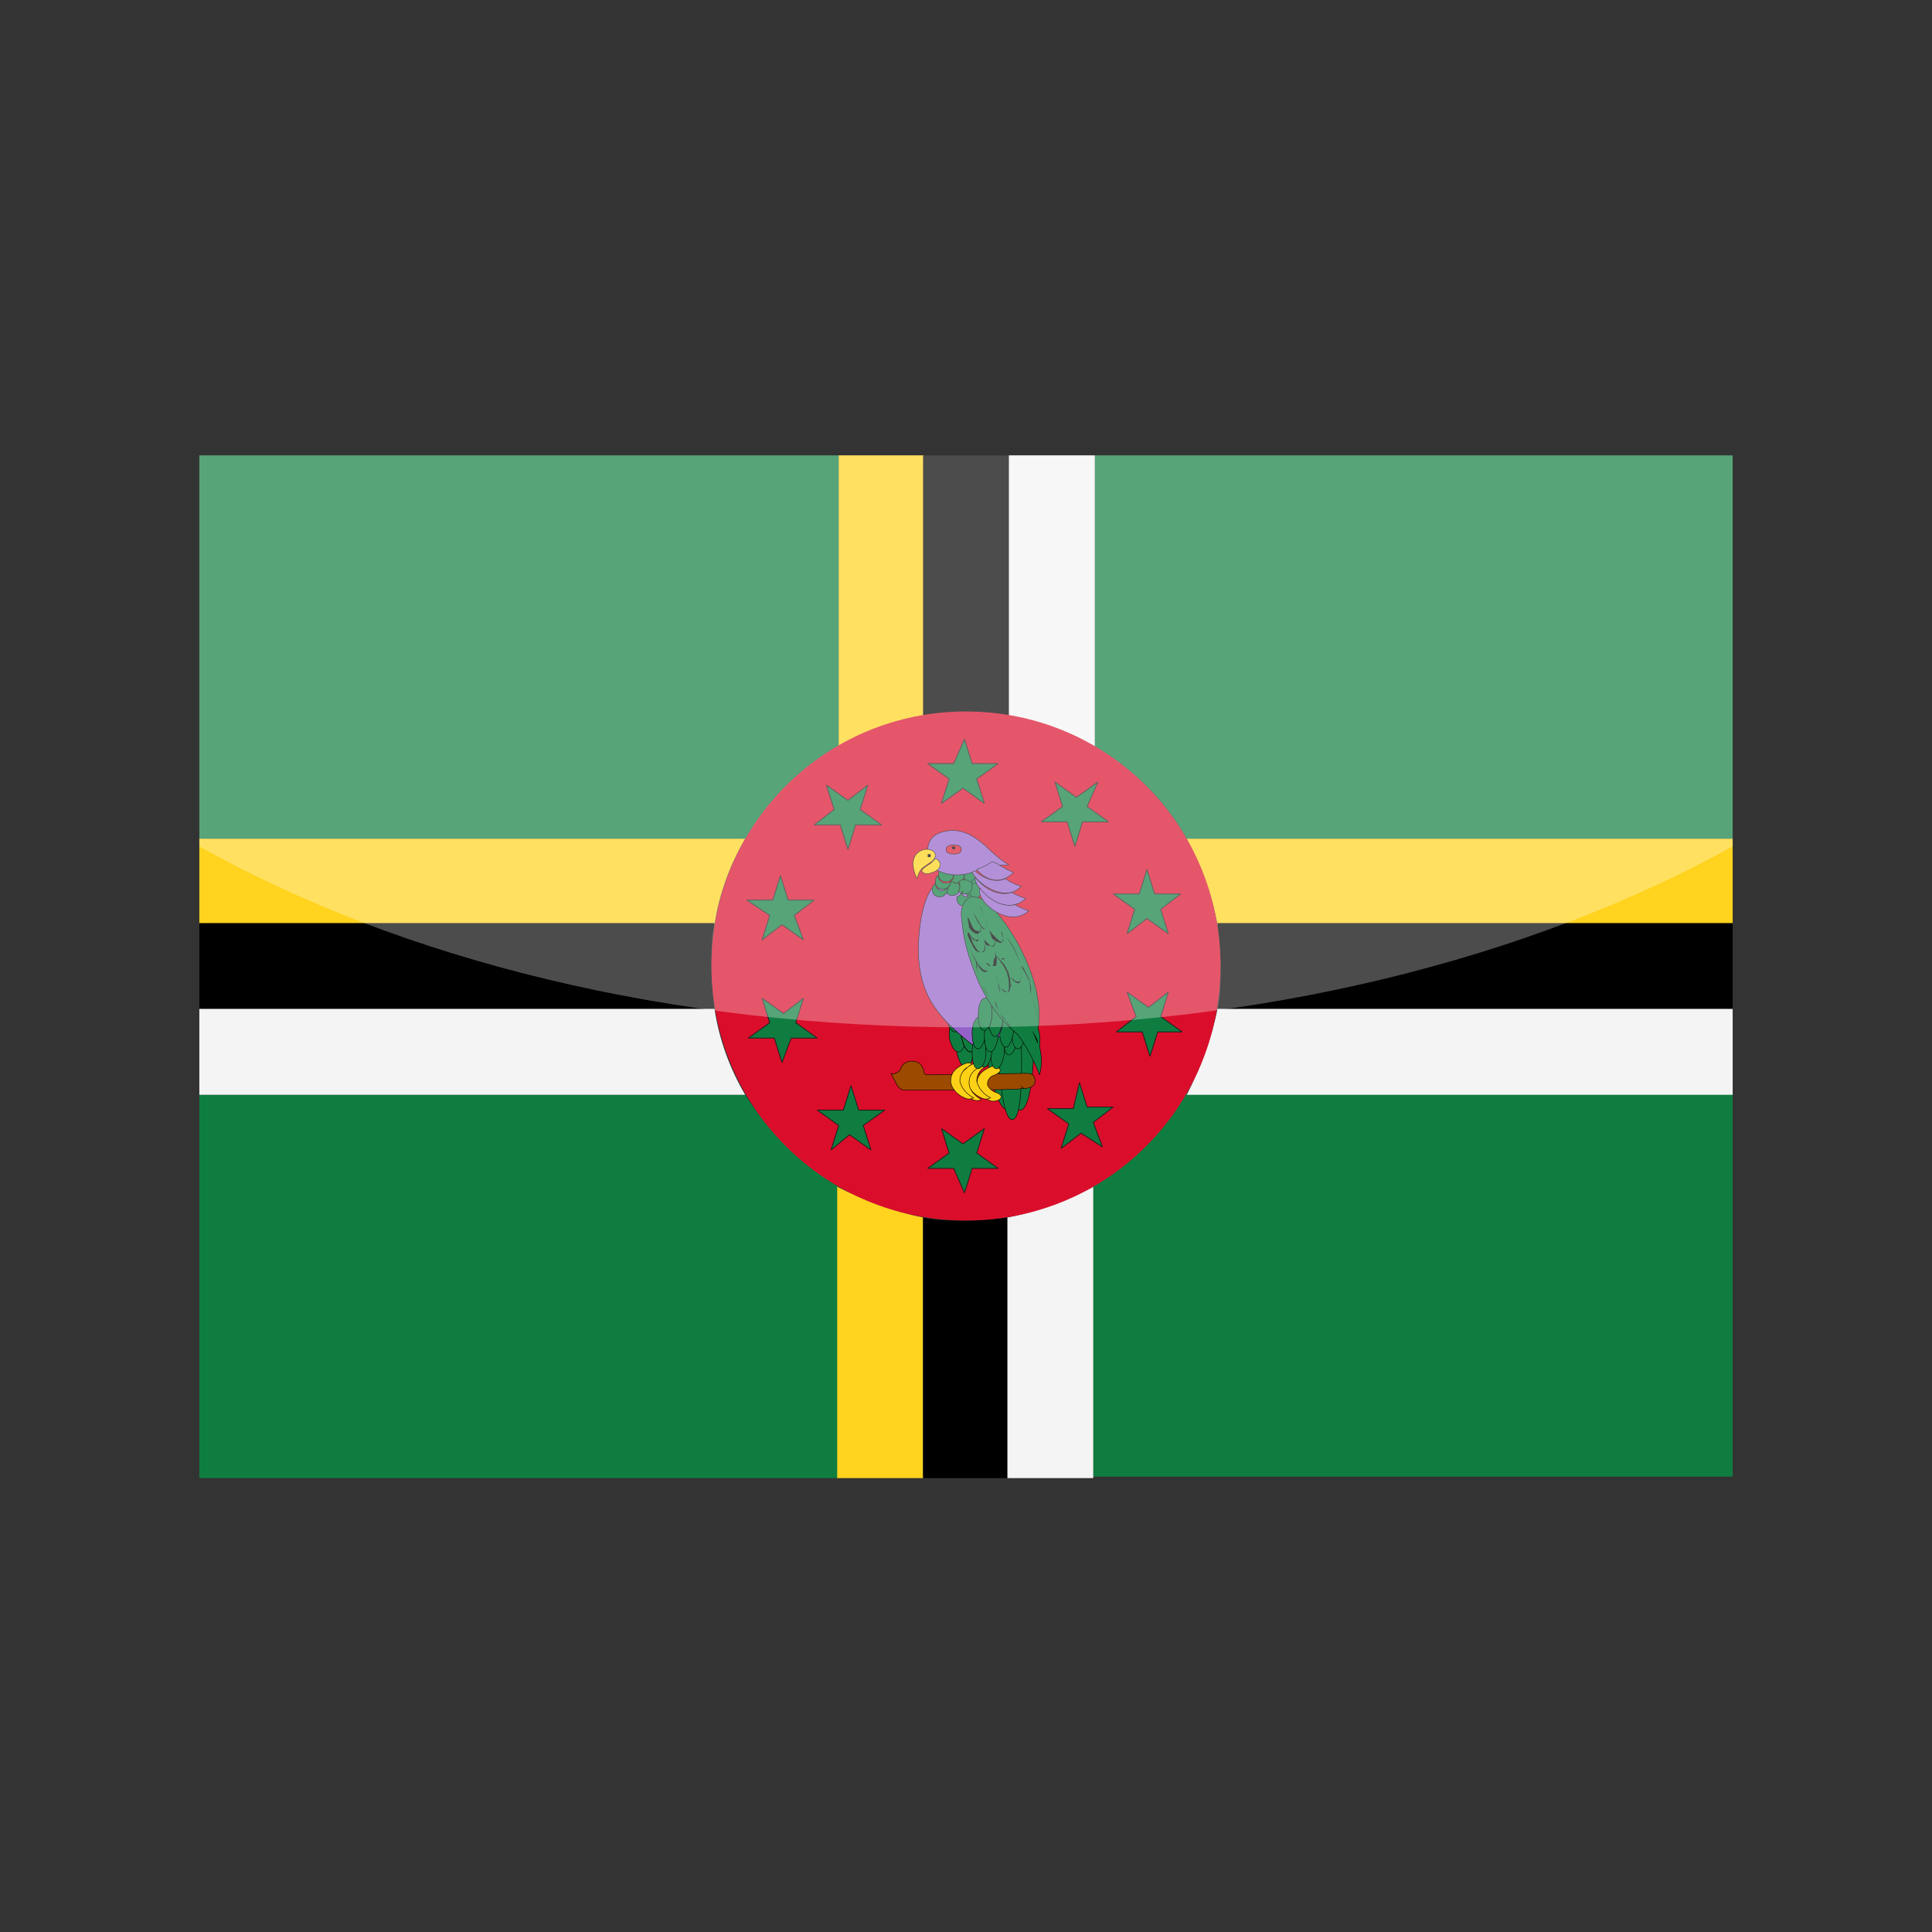 <?xml version="1.0" encoding="utf-8"?>
<!-- Generator: Adobe Illustrator 24.3.0, SVG Export Plug-In . SVG Version: 6.00 Build 0)  -->
<svg version="1.1" id="Layer_1" xmlns="http://www.w3.org/2000/svg" xmlns:xlink="http://www.w3.org/1999/xlink" x="0px" y="0px"
	 viewBox="0 0 126 126" enable-background="new 0 0 126 126" xml:space="preserve">
<rect x="0" y="0" width="126" height="126" fill="#333333" stroke="none"/>
<g>
	<g>
		<path fill="#107D40" d="M13,29.7h41.7v19c-2.5,1.5-4.6,3.5-6,6H13V29.7L13,29.7z M54.7,77.4v19H13v-25h35.6
			C50.1,73.8,52.2,75.9,54.7,77.4L54.7,77.4z M71.3,29.7H113v25H77.4c-1.4-2.5-3.5-4.6-6-6V29.7L71.3,29.7z M113,71.3v25H71.3v-19
			c2.5-1.5,4.6-3.5,6-6H113L113,71.3z"/>
		<path fill="#FFD31E" d="M54.7,29.7h5.6v17c-2,0.3-3.9,1-5.6,2V29.7L54.7,29.7z M13,54.7h35.6c-1,1.7-1.7,3.6-2,5.6H13V54.7
			L13,54.7z M77.4,54.7H113v5.6H79.4C79,58.2,78.3,56.4,77.4,54.7L77.4,54.7z M60.2,79.4v17h-5.6v-19C56.4,78.3,58.2,79,60.2,79.4
			L60.2,79.4z"/>
		<path d="M60.2,29.7h5.6v17c-0.9-0.2-1.8-0.2-2.8-0.2c-0.9,0-1.9,0.1-2.8,0.2V29.7L60.2,29.7z M13,60.2h33.6
			c-0.2,0.9-0.2,1.8-0.2,2.8c0,0.9,0.1,1.9,0.2,2.8H13V60.2L13,60.2z M79.4,60.2H113v5.6H79.4c0.2-0.9,0.2-1.8,0.2-2.8
			C79.6,62.1,79.5,61.1,79.4,60.2L79.4,60.2z M65.8,79.4v17h-5.6v-17c0.9,0.2,1.8,0.2,2.8,0.2C63.9,79.6,64.9,79.5,65.8,79.4
			L65.8,79.4z"/>
		<path fill="#F4F4F4" d="M65.8,29.7h5.6v19c-1.7-1-3.6-1.7-5.6-2V29.7L65.8,29.7z M13,65.8h33.6c0.3,2,1,3.9,2,5.6H13V65.8L13,65.8
			z M79.4,65.8H113v5.6H77.4C78.3,69.6,79,67.8,79.4,65.8L79.4,65.8z M71.3,77.4v19h-5.6v-17C67.8,79,69.6,78.3,71.3,77.4L71.3,77.4
			z"/>
		<path fill-rule="evenodd" clip-rule="evenodd" fill="#DA0E2B" d="M63,46.4c9.2,0,16.6,7.4,16.6,16.6c0,9.2-7.4,16.6-16.6,16.6
			c-9.2,0-16.6-7.4-16.6-16.6C46.4,53.8,53.8,46.4,63,46.4L63,46.4z"/>
		
			<path fill-rule="evenodd" clip-rule="evenodd" fill="#107D40" stroke="#231F20" stroke-width="5.554300e-02" stroke-miterlimit="2.414" d="
			M53.9,51.2l1.4,1l1.3-1l-0.5,1.6l1.4,1l-1.7,0l-0.5,1.6l-0.5-1.6l-1.7,0l1.3-1L53.9,51.2L53.9,51.2z M62.9,48.2l0.5,1.6l1.7,0
			l-1.4,1l0.5,1.6l-1.4-1l-1.4,1l0.5-1.6l-1.4-1l1.7,0L62.9,48.2L62.9,48.2z M71.6,51l-1.4,1l-1.4-1l0.5,1.6l-1.4,1l1.7,0l0.5,1.6
			l0.5-1.6l1.7,0l-1.4-1L71.6,51L71.6,51z M77,58.3l-1.7,0l-0.5-1.6l-0.5,1.6l-1.7,0l1.4,1l-0.5,1.6l1.3-1l1.4,1l-0.5-1.6L77,58.3
			L77,58.3z M77.1,67.3l-1.4-1l0.5-1.6l-1.3,1l-1.4-1l0.6,1.6l-1.3,1l1.7,0l0.5,1.6l0.5-1.6L77.1,67.3L77.1,67.3z M71.9,74.8
			l-0.6-1.6l1.3-1l-1.7,0l-0.5-1.6L70,72.3l-1.7,0l1.4,1l-0.5,1.6l1.3-1L71.9,74.8L71.9,74.8z M62.9,77.8l0.5-1.6l1.7,0l-1.4-1
			l0.5-1.6l-1.4,1l-1.4-1l0.5,1.6l-1.4,1l1.7,0L62.9,77.8L62.9,77.8z M54.2,75l0.5-1.6l-1.4-1l1.7,0l0.5-1.6l0.5,1.6l1.7,0l-1.4,1
			l0.5,1.6l-1.4-1L54.2,75L54.2,75z M48.8,67.7l1.4-1l-0.5-1.6l1.4,1l1.3-1l-0.5,1.6l1.4,1l-1.7,0L51,69.3l-0.5-1.6L48.8,67.7
			L48.8,67.7z M48.7,58.7l1.7,0l0.5-1.6l0.5,1.6l1.7,0l-1.3,1l0.6,1.6l-1.4-1l-1.3,1l0.5-1.6L48.7,58.7L48.7,58.7z"/>
		<g>
			
				<path fill-rule="evenodd" clip-rule="evenodd" fill="#107D40" stroke="#000000" stroke-width="3.142500e-02" stroke-miterlimit="2.414" d="
				M62.8,67.5c0.3,0,0.5,0.5,0.6,1c0.1,0.6-0.1,1.1-0.4,1.1c-0.3,0-0.5-0.5-0.6-1C62.4,68,62.6,67.5,62.8,67.5L62.8,67.5z"/>
			
				<path fill-rule="evenodd" clip-rule="evenodd" fill="#107D40" stroke="#000000" stroke-width="3.142500e-02" stroke-miterlimit="2.414" d="
				M62.3,66.5c0.3,0,0.5,0.5,0.6,1c0.1,0.6-0.1,1.1-0.4,1.1c-0.3,0-0.5-0.5-0.6-1C61.9,66.9,62,66.5,62.3,66.5L62.3,66.5z"/>
			
				<path fill-rule="evenodd" clip-rule="evenodd" fill="#107D40" stroke="#000000" stroke-width="3.142500e-02" stroke-miterlimit="2.414" d="
				M62.1,65.2c0.3,0,0.5,0.5,0.6,1c0.1,0.6-0.1,1.1-0.4,1.1c-0.3,0-0.5-0.5-0.6-1C61.6,65.7,61.8,65.2,62.1,65.2L62.1,65.2z"/>
			
				<path fill-rule="evenodd" clip-rule="evenodd" fill="#107D40" stroke="#000000" stroke-width="4.754400e-02" stroke-miterlimit="2.414" d="
				M63.1,66.5c0.3,0,0.5,0.5,0.6,1c0.1,0.6-0.1,1.1-0.4,1.1c-0.3,0-0.5-0.5-0.6-1C62.7,67,62.9,66.5,63.1,66.5z"/>
			
				<path fill-rule="evenodd" clip-rule="evenodd" fill="#107D40" stroke="#000000" stroke-width="3.142500e-02" stroke-miterlimit="2.414" d="
				M64.4,69.1c0.1,0.9,0.8,3.8,1.5,3.2l0.3-0.1c0.1,0.1,0.3,0.2,0.4,0.2c0.7-0.3,0.8-3.3,0.8-3.6c0-0.2-0.3-0.9-0.7-0.8
				C65.8,67.9,64.4,69.1,64.4,69.1L64.4,69.1z"/>
			
				<path fill-rule="evenodd" clip-rule="evenodd" fill="#107D40" stroke="#000000" stroke-width="3.142500e-02" stroke-miterlimit="2.414" d="
				M65.1,69c0.1,0.9,0.3,4.3,1,4c0.7-0.3,0.5-4.8,0.5-5.5c0-0.6-1.3,0.1-1.4,0.2C65.3,68,65.1,69,65.1,69L65.1,69z"/>
			
				<path fill-rule="evenodd" clip-rule="evenodd" fill="#9461C9" stroke="#000000" stroke-width="3.142500e-02" stroke-miterlimit="2.414" d="
				M60.8,57.9c0,0-0.8,0.9-0.9,3.7c-0.1,2.9,1.1,4.2,1.7,4.9c0.6,0.7,1.9,1.7,1.9,1.7l3.2-0.3l-0.3-0.3c0-0.2-3.3-9.4-3.3-9.4
				L60.8,57.9L60.8,57.9z"/>
			
				<path fill-rule="evenodd" clip-rule="evenodd" fill="#107D40" stroke="#000000" stroke-width="3.142500e-02" stroke-miterlimit="2.414" d="
				M62.2,56.9c0,0,0,0.1,0,0.1c0,0.3-0.2,0.5-0.5,0.5s-0.5-0.2-0.5-0.5c0-0.1,0.1-0.3,0.2-0.4C61.6,56.8,61.9,56.9,62.2,56.9
				L62.2,56.9z"/>
			
				<path fill-rule="evenodd" clip-rule="evenodd" fill="#107D40" stroke="#000000" stroke-width="3.142500e-02" stroke-miterlimit="2.414" d="
				M62.9,56.9c0,0.1,0,0.1,0,0.2c0,0.3-0.2,0.5-0.5,0.5c-0.1,0-0.3-0.1-0.4-0.1c0.1-0.1,0.2-0.2,0.2-0.4c0-0.1,0-0.1,0-0.1
				C62.4,57,62.7,56.9,62.9,56.9L62.9,56.9z"/>
			
				<path fill-rule="evenodd" clip-rule="evenodd" fill="#107D40" stroke="#000000" stroke-width="3.142500e-02" stroke-miterlimit="2.414" d="
				M62.5,57.6c0.1,0.1,0.1,0.2,0.1,0.3c0,0.3-0.2,0.5-0.5,0.5c-0.2,0-0.3-0.1-0.4-0.2c0.1-0.1,0.1-0.2,0.1-0.3c0,0,0,0,0,0l0,0
				c0.1-0.1,0.2-0.2,0.2-0.4l0,0c0,0,0,0,0.1,0h0c0.1,0.1,0.2,0.1,0.4,0.1C62.4,57.6,62.5,57.6,62.5,57.6L62.5,57.6z M61.8,57.6
				C61.8,57.6,61.8,57.6,61.8,57.6C61.8,57.6,61.8,57.6,61.8,57.6L61.8,57.6z M61.8,57.6C61.8,57.6,61.8,57.6,61.8,57.6
				C61.8,57.6,61.8,57.6,61.8,57.6L61.8,57.6z M61.8,57.6C61.8,57.6,61.8,57.6,61.8,57.6C61.8,57.6,61.8,57.6,61.8,57.6L61.8,57.6z
				 M61.8,57.6C61.8,57.6,61.8,57.6,61.8,57.6C61.8,57.6,61.8,57.6,61.8,57.6L61.8,57.6z M61.8,57.6C61.8,57.6,61.8,57.6,61.8,57.6
				C61.8,57.6,61.8,57.6,61.8,57.6L61.8,57.6z M61.8,57.6C61.8,57.6,61.8,57.6,61.8,57.6C61.8,57.6,61.8,57.6,61.8,57.6L61.8,57.6z
				 M61.8,57.6C61.8,57.6,61.8,57.6,61.8,57.6C61.8,57.6,61.8,57.6,61.8,57.6L61.8,57.6z M61.8,57.6C61.7,57.6,61.7,57.6,61.8,57.6
				C61.7,57.6,61.7,57.6,61.8,57.6L61.8,57.6z M61.7,57.6C61.7,57.6,61.7,57.6,61.7,57.6C61.7,57.6,61.7,57.6,61.7,57.6L61.7,57.6z
				 M61.7,57.6C61.7,57.6,61.7,57.6,61.7,57.6C61.7,57.6,61.7,57.6,61.7,57.6L61.7,57.6z M61.7,57.6C61.7,57.6,61.7,57.6,61.7,57.6
				C61.7,57.6,61.7,57.6,61.7,57.6L61.7,57.6z M61.7,57.6C61.7,57.6,61.7,57.6,61.7,57.6C61.7,57.6,61.7,57.6,61.7,57.6
				C61.7,57.6,61.7,57.6,61.7,57.6C61.7,57.6,61.7,57.6,61.7,57.6L61.7,57.6z M61.6,58C61.6,58,61.6,58,61.6,58
				C61.6,58,61.6,58,61.6,58L61.6,58z M61.6,58L61.6,58L61.6,58L61.6,58L61.6,58z"/>
			
				<circle fill-rule="evenodd" clip-rule="evenodd" fill="#107D40" stroke="#000000" stroke-width="3.142700e-02" stroke-miterlimit="2.414" cx="63.6" cy="57.7" r="0.5"/>
			
				<path fill-rule="evenodd" clip-rule="evenodd" fill="#107D40" stroke="#000000" stroke-width="3.142700e-02" stroke-miterlimit="2.414" d="
				M63.5,57.6c0.3,0,0.5,0.2,0.5,0.5c0,0.3-0.2,0.5-0.5,0.5c-0.3,0-0.5-0.2-0.5-0.5C62.9,57.9,63.2,57.6,63.5,57.6z"/>
			
				<path fill-rule="evenodd" clip-rule="evenodd" fill="#107D40" stroke="#000000" stroke-width="3.142500e-02" stroke-miterlimit="2.414" d="
				M63.6,57.2c-0.1,0.2-0.3,0.4-0.5,0.4c-0.1,0-0.2,0-0.3-0.1c0.1-0.1,0.1-0.2,0.1-0.3c0-0.1,0-0.1,0-0.2c-0.1,0-0.2,0-0.3,0l0,0
				c0.3,0,0.6-0.1,0.9-0.2c0,0,0,0,0,0C63.5,56.9,63.6,57,63.6,57.2L63.6,57.2z"/>
			
				<path fill-rule="evenodd" clip-rule="evenodd" fill="#107D40" stroke="#000000" stroke-width="3.142500e-02" stroke-miterlimit="2.414" d="
				M62,57.5c0,0.3-0.3,0.5-0.5,0.5c-0.3,0-0.5-0.2-0.5-0.5c0-0.2,0.1-0.4,0.2-0.4c0,0,0,0,0,0c0,0.3,0.2,0.5,0.5,0.5
				C61.8,57.6,61.9,57.6,62,57.5L62,57.5z"/>
			
				<path fill-rule="evenodd" clip-rule="evenodd" fill="#107D40" stroke="#000000" stroke-width="3.142500e-02" stroke-miterlimit="2.414" d="
				M61.8,57.9C61.8,57.9,61.8,57.9,61.8,57.9c0,0.3-0.2,0.6-0.5,0.6s-0.5-0.2-0.5-0.5c0-0.2,0.1-0.3,0.2-0.4c0,0.3,0.2,0.5,0.5,0.5
				C61.6,58,61.7,58,61.8,57.9L61.8,57.9z"/>
			
				<path fill-rule="evenodd" clip-rule="evenodd" fill="#107D40" stroke="#000000" stroke-width="3.142500e-02" stroke-miterlimit="2.414" d="
				M63.3,57.5c0.1,0.1,0.1,0.2,0.1,0.3c0,0.3-0.2,0.5-0.5,0.5c-0.2,0-0.3-0.1-0.4-0.2c0.1-0.1,0.1-0.2,0.1-0.3c0-0.1,0-0.2-0.1-0.3
				c0,0,0,0,0,0c0.1,0,0.2-0.1,0.3-0.2c0.1,0.1,0.2,0.1,0.3,0.1C63.2,57.5,63.3,57.5,63.3,57.5L63.3,57.5z M62.8,57.4
				C62.8,57.4,62.8,57.4,62.8,57.4C62.8,57.4,62.8,57.4,62.8,57.4L62.8,57.4z M62.8,57.4C62.9,57.4,62.9,57.3,62.8,57.4L62.8,57.4
				C62.9,57.3,62.9,57.4,62.8,57.4L62.8,57.4z M62.5,57.6C62.5,57.6,62.5,57.6,62.5,57.6C62.5,57.6,62.5,57.6,62.5,57.6L62.5,57.6z
				 M62.5,57.6C62.4,57.6,62.4,57.6,62.5,57.6L62.5,57.6C62.4,57.6,62.4,57.6,62.5,57.6L62.5,57.6z"/>
			
				<path fill-rule="evenodd" clip-rule="evenodd" fill="#107D40" stroke="#000000" stroke-width="3.142500e-02" stroke-miterlimit="2.414" d="
				M63.3,58.3c0,0.1,0.1,0.2,0.1,0.3c0,0.3-0.2,0.5-0.5,0.5c-0.3,0-0.5-0.2-0.5-0.5c0,0,0-0.1,0-0.1c0.2-0.1,0.3-0.2,0.4-0.4l0,0
				c0,0.1-0.1,0.2-0.1,0.2c0.1,0.1,0.2,0.2,0.4,0.2C63.1,58.4,63.2,58.3,63.3,58.3L63.3,58.3z"/>
			
				<path fill-rule="evenodd" clip-rule="evenodd" fill="#107D40" stroke="#000000" stroke-width="3.142500e-02" stroke-miterlimit="2.414" d="
				M65.9,66.7c0.3,0,0.4,0.5,0.4,1.1s-0.3,1-0.5,1c-0.2,0-0.3-0.3-0.3-0.6c0.2-0.1,0.3-0.5,0.3-0.9c0-0.2,0-0.4,0-0.5
				C65.7,66.7,65.8,66.7,65.9,66.7L65.9,66.7z"/>
			<g>
				
					<path fill-rule="evenodd" clip-rule="evenodd" fill="#9C4A00" stroke="#000000" stroke-width="3.142500e-02" stroke-miterlimit="2.414" d="
					M66.9,70c0,0-6.1,0.1-6.4,0.1c-0.3,0-0.2-0.2-0.3-0.4c-0.1-0.2-0.2-0.5-0.8-0.5c-0.6,0.1-0.6,0.4-0.7,0.6
					c-0.2,0.2-0.5,0.3-0.6,0.2c0,0,0.4,0.8,0.5,0.9c0.2,0.2,0.3,0.2,0.7,0.2c0.4,0,7,0,7.3-0.1c0.5,0,0.9-0.1,0.9-0.5
					C67.5,70.1,67.3,70,66.9,70L66.9,70z"/>
				
					<path fill-rule="evenodd" clip-rule="evenodd" fill="#FCD116" stroke="#000000" stroke-width="3.142500e-02" stroke-miterlimit="2.414" d="
					M65.1,71.3c-0.4-0.1-0.7-0.4-0.7-0.6c0-0.2,0.1-0.5,0.5-0.6c0.4-0.2,0.4-0.3,0.2-0.5c-0.2-0.2-0.6,0-0.9,0.2
					c-0.3,0.2-0.5,0.5-0.5,0.9c0,0.4,0.4,0.9,0.9,1.1C65,71.9,65.6,71.6,65.1,71.3L65.1,71.3z"/>
				<path d="M66.8,71c-0.1-0.1-0.3-0.2-0.3-0.3c-0.1-0.1-0.1-0.2-0.1-0.3c0-0.1,0-0.2,0.1-0.3c0.1-0.1,0.2-0.2,0.3-0.2l0,0
					c-0.1,0-0.2,0.1-0.3,0.2c-0.1,0.1-0.1,0.2-0.1,0.3c0,0.1,0,0.2,0.1,0.3C66.6,70.9,66.7,71,66.8,71L66.8,71L66.8,71z"/>
				
					<path fill-rule="evenodd" clip-rule="evenodd" fill="#FCD116" stroke="#000000" stroke-width="3.142500e-02" stroke-miterlimit="2.414" d="
					M64.5,69.4c-0.2-0.2-0.6,0-0.9,0.2c-0.3,0.2-0.5,0.5-0.5,0.9c0,0.4,0.4,0.9,0.9,1.1c0.2,0.1,0.4,0.1,0.6,0c0,0,0,0,0,0
					c-0.4-0.2-0.8-0.6-0.9-1.1c0-0.4,0.2-0.7,0.5-0.9C64.3,69.6,64.4,69.5,64.5,69.4L64.5,69.4z"/>
				
					<path fill-rule="evenodd" clip-rule="evenodd" fill="#FCD116" stroke="#000000" stroke-width="3.142500e-02" stroke-miterlimit="2.414" d="
					M63.9,69.5C63.9,69.5,63.9,69.5,63.9,69.5c-0.2-0.3-0.6-0.1-0.9,0.2c-0.3,0.2-0.5,0.5-0.5,0.9c0,0.4,0.4,0.9,0.9,1.1
					c0.2,0.1,0.5,0.1,0.6,0c-0.4-0.2-0.8-0.6-0.8-1.1c0-0.4,0.2-0.7,0.5-0.9C63.7,69.6,63.8,69.5,63.9,69.5L63.9,69.5z"/>
				
					<path fill-rule="evenodd" clip-rule="evenodd" fill="#FCD116" stroke="#000000" stroke-width="3.142500e-02" stroke-miterlimit="2.414" d="
					M63.4,69.4c-0.2-0.2-0.6,0-0.9,0.2c-0.3,0.2-0.5,0.5-0.5,0.9c0,0.4,0.4,0.9,0.9,1.1c0.2,0.1,0.4,0.1,0.6,0c0,0,0,0,0,0
					c-0.4-0.2-0.8-0.6-0.9-1.1c0-0.4,0.2-0.7,0.5-0.9C63.1,69.6,63.2,69.5,63.4,69.4L63.4,69.4z"/>
			</g>
			
				<path fill-rule="evenodd" clip-rule="evenodd" fill="#107D40" stroke="#000000" stroke-width="3.142500e-02" stroke-miterlimit="2.414" d="
				M65.1,67.6c0.3,0,0.4,0.5,0.4,1.1c-0.1,0.6-0.3,1-0.5,1c-0.3,0-0.4-0.5-0.4-1.1C64.6,68,64.9,67.6,65.1,67.6L65.1,67.6z"/>
			
				<path fill-rule="evenodd" clip-rule="evenodd" fill="#107D40" stroke="#000000" stroke-width="3.142500e-02" stroke-miterlimit="2.414" d="
				M66.5,66.3c0.3,0,0.4,0.5,0.4,1.1c-0.1,0.6-0.3,1-0.5,1c-0.3,0-0.4-0.5-0.4-1.1C66,66.7,66.2,66.2,66.5,66.3L66.5,66.3z"/>
			
				<path fill-rule="evenodd" clip-rule="evenodd" fill="#107D40" stroke="#000000" stroke-width="3.142500e-02" stroke-miterlimit="2.414" d="
				M64.3,67.5c0.3,0,0.4,0.5,0.4,1.1c-0.1,0.6-0.3,1-0.5,1c-0.3,0-0.4-0.5-0.4-1.1C63.8,67.9,64.1,67.4,64.3,67.5L64.3,67.5z"/>
			
				<path fill-rule="evenodd" clip-rule="evenodd" fill="#107D40" stroke="#000000" stroke-width="3.142500e-02" stroke-miterlimit="2.414" d="
				M63.9,67.6c0.3,0,0.4,0.5,0.4,1.1c0,0.6-0.3,1-0.5,1c-0.3,0-0.4-0.5-0.4-1.1C63.4,68,63.6,67.5,63.9,67.6L63.9,67.6z"/>
			
				<path fill-rule="evenodd" clip-rule="evenodd" fill="#107D40" stroke="#000000" stroke-width="3.142500e-02" stroke-miterlimit="2.414" d="
				M63.9,66.3c0.3,0,0.4,0.5,0.4,1.1c-0.1,0.6-0.3,1-0.5,1c-0.3,0-0.4-0.5-0.4-1.1C63.4,66.7,63.7,66.3,63.9,66.3L63.9,66.3z"/>
			
				<path fill-rule="evenodd" clip-rule="evenodd" fill="#107D40" stroke="#000000" stroke-width="3.142500e-02" stroke-miterlimit="2.414" d="
				M64.7,66.5c0.3,0,0.4,0.5,0.4,1.1c-0.1,0.6-0.3,1-0.5,1c-0.3,0-0.4-0.5-0.4-1.1C64.2,66.9,64.5,66.5,64.7,66.5L64.7,66.5z"/>
			
				<path fill-rule="evenodd" clip-rule="evenodd" fill="#107D40" stroke="#000000" stroke-width="3.142500e-02" stroke-miterlimit="2.414" d="
				M64.3,65.1c0.3,0,0.4,0.5,0.4,1.1c0,0.6-0.3,1-0.5,1c-0.3,0-0.4-0.5-0.4-1.1C63.8,65.4,64.1,65,64.3,65.1L64.3,65.1z"/>
			
				<path fill-rule="evenodd" clip-rule="evenodd" fill="#107D40" stroke="#000000" stroke-width="3.142500e-02" stroke-miterlimit="2.414" d="
				M65,65.5c0.3,0,0.4,0.5,0.4,1.1c-0.1,0.6-0.3,1-0.5,1c-0.2,0-0.3-0.3-0.4-0.6c0.1-0.2,0.2-0.5,0.2-0.8c0-0.2,0-0.3,0-0.5
				C64.8,65.5,64.9,65.5,65,65.5L65,65.5z"/>
			
				<path fill-rule="evenodd" clip-rule="evenodd" fill="#107D40" stroke="#000000" stroke-width="3.142500e-02" stroke-miterlimit="2.414" d="
				M65.7,66.2c0.3,0,0.4,0.5,0.4,1.1c-0.1,0.6-0.3,1-0.5,1c-0.2,0-0.4-0.4-0.4-0.9c0.1-0.2,0.2-0.5,0.2-0.8c0-0.1,0-0.2,0-0.3
				C65.4,66.2,65.5,66.1,65.7,66.2L65.7,66.2z"/>
			
				<path fill-rule="evenodd" clip-rule="evenodd" fill="#107D40" stroke="#000000" stroke-width="3.142500e-02" stroke-miterlimit="2.414" d="
				M67.8,70.1c0,0-0.7-1.8-1.5-2.7c0,0-1.5-1.1-2.5-3.4c-1-2.4-1-3.4-1.1-4.2c-0.1-0.9,0.5-1.3,0.6-1.3c0.1,0,0.6-0.1,1.1,0.4
				c1.6,1.4,3.8,5.3,3.3,8.2c0,0,0.2,0.4,0.1,1.1C67.7,68.1,68.1,68.9,67.8,70.1L67.8,70.1z"/>
			<g>
				
					<path fill-rule="evenodd" clip-rule="evenodd" fill="#9461C9" stroke="#000000" stroke-width="3.142500e-02" stroke-miterlimit="2.414" d="
					M60.5,55.5c0-0.4,0.1-1.1,1.2-1.3c1.1-0.2,1.9,0.4,2.5,0.9c0.5,0.5,1.2,1.1,1.6,1.3c0,0-0.8,0.1-1.2-0.1c0,0-1.8,1.4-3.6,0.4
					L60.5,55.5L60.5,55.5z"/>
				
					<path fill-rule="evenodd" clip-rule="evenodd" fill="#9461C9" stroke="#000000" stroke-width="3.142500e-02" stroke-miterlimit="2.414" d="
					M66.1,56.9c0,0-0.7-0.3-1.1-0.6c-0.1,0-0.2-0.1-0.3-0.1c0,0-0.4,0.3-1,0.5C63.9,57,65,58,66.1,56.9L66.1,56.9z"/>
				
					<path fill-rule="evenodd" clip-rule="evenodd" fill="#9461C9" stroke="#000000" stroke-width="3.142500e-02" stroke-miterlimit="2.414" d="
					M66.6,57.8c0,0-0.7-0.2-1-0.5c-0.9,0.4-1.8-0.3-2-0.5c-0.1,0-0.1,0-0.2,0.1C63.8,57.7,65.6,58.9,66.6,57.8L66.6,57.8z"/>
				
					<path fill-rule="evenodd" clip-rule="evenodd" fill="#9461C9" stroke="#000000" stroke-width="3.142500e-02" stroke-miterlimit="2.414" d="
					M66.9,58.6c0,0-0.6-0.2-0.9-0.4c-0.9,0.3-1.9-0.3-2.4-1C63.5,58,65.5,59.9,66.9,58.6L66.9,58.6z"/>
				
					<path fill-rule="evenodd" clip-rule="evenodd" fill="#9461C9" stroke="#000000" stroke-width="3.142500e-02" stroke-miterlimit="2.414" d="
					M67.1,59.4c0,0-0.6-0.2-0.9-0.4c-0.9,0.2-1.8-0.4-2.3-1.1l0,0C63.6,58.8,65.8,60.6,67.1,59.4L67.1,59.4z"/>
				<g>
					
						<path fill-rule="evenodd" clip-rule="evenodd" fill="#FCD116" stroke="#000000" stroke-width="3.142500e-02" stroke-miterlimit="2.414" d="
						M59.8,57.3c-0.6-1.3,0-1.8,0.5-1.9c0.7-0.1,1,0.5,0.3,0.9C60.2,56.6,60,56.6,59.8,57.3L59.8,57.3z"/>
					
						<path fill-rule="evenodd" clip-rule="evenodd" fill="#FCD116" stroke="#000000" stroke-width="3.142500e-02" stroke-miterlimit="2.414" d="
						M60.1,56.8c0.1,0.1,0.2,0.3,0.7,0.1c0.7-0.2,0.6-0.8,0.2-0.9c-0.1,0.1-0.2,0.2-0.3,0.3C60.4,56.5,60.2,56.6,60.1,56.8
						L60.1,56.8z"/>
					<path fill-rule="evenodd" clip-rule="evenodd" d="M60.6,55.7c0.1,0,0.1,0,0.1,0.1c0,0.1,0,0.1-0.1,0.1c-0.1,0-0.1,0-0.1-0.1
						C60.5,55.7,60.5,55.7,60.6,55.7L60.6,55.7z"/>
				</g>
				<g>
					
						<path fill-rule="evenodd" clip-rule="evenodd" fill="#D81C30" stroke="#000000" stroke-width="3.142500e-02" stroke-miterlimit="2.414" d="
						M62.2,55.1c0.3,0,0.5,0.1,0.5,0.3c0,0.2-0.2,0.3-0.5,0.3c-0.3,0-0.5-0.1-0.5-0.3C61.7,55.2,61.9,55.1,62.2,55.1L62.2,55.1z"/>
					<path fill-rule="evenodd" clip-rule="evenodd" d="M62.2,55.2c0.1,0,0.1,0.1,0.1,0.1c0,0.1-0.1,0.1-0.1,0.1
						c-0.1,0-0.1-0.1-0.1-0.1C62,55.3,62.1,55.2,62.2,55.2L62.2,55.2z"/>
				</g>
			</g>
			<g>
				<path d="M62.8,60.4c0.1,0.2,0.4,0.6,0.7,0.8c0.1,0.1,0.1,0.1,0.2,0.1c0,0,0.1,0,0.1-0.1c0-0.1,0-0.2-0.1-0.4l0,0
					c0.1,0.2,0.1,0.4,0.1,0.5c0,0.1-0.1,0.1-0.1,0.1c0,0-0.1-0.1-0.2-0.1C63.2,61,62.9,60.6,62.8,60.4L62.8,60.4L62.8,60.4z"/>
				<path d="M63.1,59.8c0.1,0.1,0.2,0.4,0.3,0.6c0.1,0.2,0.2,0.3,0.3,0.3l0,0l0,0c0.1,0,0.2,0.1,0.2,0.1c0.1,0,0.1-0.1,0-0.5l0,0
					c0.1,0.4,0,0.5-0.1,0.6c-0.1,0-0.2,0-0.3-0.1l0,0l0,0c-0.1,0-0.2-0.2-0.3-0.3C63.2,60.3,63.1,60,63.1,59.8L63.1,59.8L63.1,59.8z
					"/>
				<path d="M63.5,59.5c0,0.1,0.1,0.2,0.2,0.4c0.1,0.2,0.2,0.3,0.3,0.5c0.1,0.1,0.2,0.2,0.3,0.2c0,0,0.1,0,0.1,0c0,0,0,0,0,0
					c0,0,0-0.1,0-0.1c0-0.2-0.1-0.4-0.2-0.7c-0.1-0.3-0.2-0.5-0.3-0.7l0,0c0.1,0.1,0.2,0.4,0.3,0.7c0.1,0.3,0.2,0.6,0.2,0.7
					c0,0.1,0,0.1,0,0.1c0,0,0,0-0.1,0c0,0-0.1,0-0.1,0c-0.1,0-0.2-0.1-0.3-0.3c-0.1-0.1-0.2-0.3-0.3-0.5
					C63.6,59.8,63.5,59.6,63.5,59.5L63.5,59.5L63.5,59.5z"/>
				<path d="M63.2,60.8C63.2,60.9,63.2,60.9,63.2,60.8c0.1,0.3,0.2,0.6,0.3,0.8c0.2,0.3,0.3,0.5,0.5,0.5c0,0,0,0,0.1,0
					c0.4-0.1-0.1-1.3-0.1-1.3l0,0c0,0,0.5,1.2,0,1.3c0,0,0,0-0.1,0c-0.2,0-0.4-0.2-0.5-0.5c-0.2-0.3-0.3-0.6-0.3-0.7
					C63.1,60.9,63.1,60.9,63.2,60.8L63.2,60.8L63.2,60.8z"/>
				<path d="M64.2,61.3c0.1,0.1,0.2,0.2,0.3,0.3c0.1,0.1,0.2,0.2,0.3,0.1l0,0c0.2-0.1,0.1-0.6,0.1-0.6l0,0c0,0,0.1,0.5-0.2,0.6v0
					c-0.1,0-0.3,0-0.4-0.1C64.3,61.6,64.2,61.4,64.2,61.3L64.2,61.3L64.2,61.3z"/>
				<path d="M64.5,60.6L64.5,60.6L64.5,60.6c0,0.1,0.2,0.3,0.4,0.5l0,0c0.2,0.2,0.4,0.4,0.5,0.3l0,0l0,0l0,0c0,0,0,0,0,0
					c0,0,0.1-0.1,0-0.2c0-0.1-0.1-0.3-0.1-0.5c-0.1-0.4-0.4-0.9-0.6-1.3l0,0c0.2,0.4,0.5,0.9,0.6,1.3c0.1,0.2,0.1,0.4,0.1,0.5
					c0,0.1,0,0.2-0.1,0.3c0,0,0,0,0,0l0,0h0l0,0c-0.1,0-0.4-0.1-0.6-0.3l0,0C64.6,60.9,64.5,60.7,64.5,60.6L64.5,60.6L64.5,60.6
					L64.5,60.6L64.5,60.6z"/>
				<path d="M63.2,61.7c0.1,0.4,0.4,0.8,0.6,1.2c0.2,0.2,0.3,0.4,0.5,0.4c0.1,0,0.1-0.1,0.1-0.2c0-0.1,0-0.2,0-0.3
					c0-0.4-0.2-0.9-0.2-0.9l0,0c0,0,0.2,0.5,0.2,0.9c0,0.1,0,0.3,0,0.4c0,0.1-0.1,0.2-0.1,0.2c-0.2,0-0.3-0.1-0.5-0.4
					C63.6,62.6,63.3,62.1,63.2,61.7L63.2,61.7L63.2,61.7z"/>
				<path d="M64.8,61.8c0.1,0.2,0.2,0.6,0.2,0.8c0,0.2,0,0.4-0.1,0.4c-0.1,0-0.2,0-0.3,0c-0.1-0.1-0.2-0.2-0.3-0.2l0,0
					c0,0,0.1,0.1,0.2,0.2c0.1,0,0.1,0,0.2,0c0.1,0,0.1-0.2,0.1-0.4C65,62.4,64.9,62,64.8,61.8L64.8,61.8L64.8,61.8z"/>
				<path d="M65.3,62.5c0.1,0,0.1,0,0.2,0c0.1,0,0.1-0.1,0.1-0.1c0-0.1,0-0.2,0-0.3c0-0.3-0.1-0.6-0.2-0.7l0,0
					c0.1,0.1,0.2,0.4,0.2,0.7c0,0.1,0,0.2,0,0.3c0,0.1-0.1,0.1-0.2,0.2C65.4,62.6,65.4,62.6,65.3,62.5L65.3,62.5L65.3,62.5z"/>
				<path d="M63.7,62.7c0,0.2,0,0.5,0.1,0.8c0.1,0.3,0.2,0.6,0.3,0.8c0.1,0.2,0.3,0.6,0.5,0.8c0.1,0.1,0.3,0.2,0.4,0.2
					c0.1,0,0.2-0.2,0.2-0.4c0-0.3-0.1-0.6-0.1-0.8c0-0.1-0.1-0.4-0.2-0.6c-0.2-0.3-0.3-0.6-0.4-0.7l0,0c0.1,0.1,0.2,0.4,0.4,0.7
					c0.1,0.2,0.2,0.4,0.2,0.6c0.1,0.2,0.1,0.6,0.1,0.8c0,0.2-0.1,0.4-0.2,0.4c-0.1,0-0.3-0.1-0.4-0.2c-0.2-0.2-0.4-0.5-0.5-0.8
					c-0.1-0.2-0.2-0.5-0.3-0.8C63.7,63.2,63.6,62.9,63.7,62.7L63.7,62.7L63.7,62.7z"/>
				<path d="M65.1,64.3c0.1,0.1,0.2,0.2,0.3,0.3c0.1,0.1,0.2,0.1,0.3,0.1c0,0,0,0,0,0l0,0c0.1,0,0.1-0.2,0.1-0.4
					c0-0.2,0-0.5-0.1-0.7c0,0,0-0.1,0-0.1c-0.1-0.2-0.2-0.5-0.4-0.7c-0.1-0.2-0.3-0.4-0.4-0.5l0,0c0.2,0.1,0.3,0.3,0.5,0.5
					c0.2,0.2,0.3,0.5,0.4,0.7c0,0,0,0.1,0,0.1c0.1,0.2,0.1,0.5,0.1,0.7c0,0.2-0.1,0.4-0.1,0.4l0,0c0,0,0,0,0,0c-0.1,0-0.2,0-0.3-0.1
					C65.3,64.5,65.2,64.4,65.1,64.3L65.1,64.3L65.1,64.3z"/>
				<path d="M65.9,63.7C65.9,63.7,65.9,63.7,65.9,63.7c0.2,0.2,0.4,0.4,0.6,0.3l0,0l0,0c0.1-0.1,0.1-0.6,0-1.1
					c-0.1-0.6-0.4-1.3-0.9-1.8c-0.1-0.1-0.1-0.1-0.2-0.2l0,0c0.1,0.1,0.1,0.1,0.2,0.2c0.5,0.6,0.8,1.3,0.9,1.8c0.1,0.6,0.1,1,0,1.2
					l0,0c0,0,0,0,0,0C66.3,64.2,66,63.9,65.9,63.7C65.8,63.7,65.8,63.7,65.9,63.7L65.9,63.7L65.9,63.7z"/>
				<path d="M64.9,65.3c0.1,0.2,0.1,0.4,0.3,0.7c0.1,0.2,0.2,0.4,0.4,0.6c0.2,0.2,0.3,0.3,0.4,0.5c0.1,0.2,0.2,0.3,0.3,0.4l0,0
					c-0.1-0.1-0.2-0.2-0.3-0.4c-0.1-0.2-0.3-0.3-0.4-0.5c-0.1-0.2-0.3-0.4-0.4-0.6C65,65.7,64.9,65.5,64.9,65.3L64.9,65.3L64.9,65.3
					z"/>
				<path d="M65.5,64.6c0,0.4,0.4,0.9,0.9,1.4l0,0c0.3,0.3,0.6,0.8,0.9,1.2c0.2,0.3,0.4,0.6,0.4,0.9l0,0c-0.1-0.2-0.2-0.5-0.4-0.9
					c-0.3-0.4-0.6-0.9-0.9-1.2l0,0C65.9,65.5,65.5,65,65.5,64.6L65.5,64.6L65.5,64.6z"/>
				<path d="M65.9,64.2c0,0,0.1,0.1,0.1,0.1c0.3,0.4,0.5,0.8,0.9,1.2c0.4,0.5,0.8,1.5,0.8,1.5l0,0c0,0-0.4-1-0.8-1.5
					c-0.4-0.4-0.6-0.8-0.9-1.2C65.9,64.3,65.9,64.3,65.9,64.2L65.9,64.2L65.9,64.2z"/>
				<path d="M66.5,63.9c0.2,0.2,0.5,0.6,0.8,1.2c0.2,0.4,0.3,0.8,0.4,1.4l0,0c-0.1-0.5-0.2-1-0.4-1.4C67,64.5,66.7,64.1,66.5,63.9
					L66.5,63.9L66.5,63.9z"/>
				<path d="M66.6,63c0.2,0.1,0.3,0.5,0.5,0.8c0.1,0.4,0.2,0.7,0.1,1l0,0c0-0.2,0-0.6-0.1-0.9C66.9,63.5,66.7,63.2,66.6,63L66.6,63
					L66.6,63z"/>
			</g>
		</g>
	</g>
	<path opacity="0.3" fill="#FFFFFF" d="M13,29.7v25.5C26.2,62.6,43.7,67,63,67c19.3,0,36.8-4.5,50-11.8V29.7H13z"/>
</g>
</svg>
